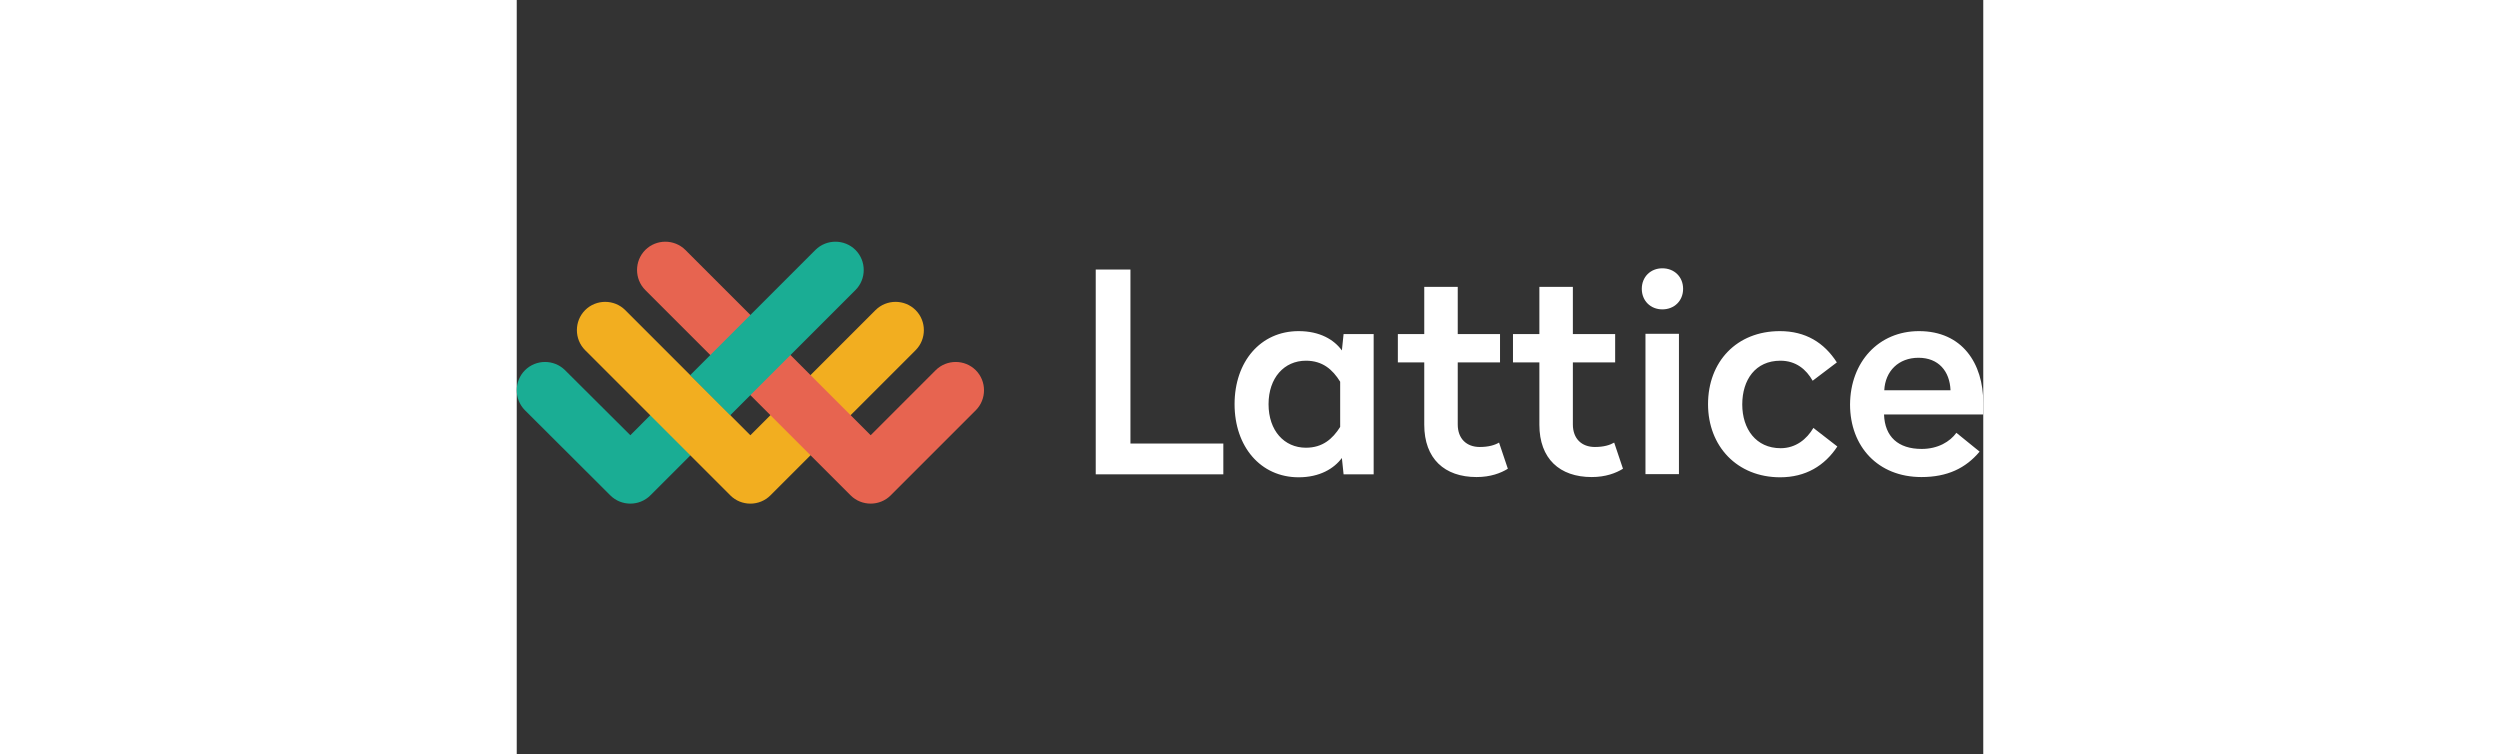 <svg xmlns:xlink="http://www.w3.org/1999/xlink" width="653" height="197" viewBox="0 0 140 72" fill="none" xmlns="http://www.w3.org/2000/svg" id="svg-1769014387_3561">
<rect x="0" y="0" width="140" height="72" fill="#333333" stroke="none"/>
<path d="M10.845 41.549L4.614 35.342C3.564 34.292 1.838 34.292 0.788 35.342C-0.263 36.392 -0.263 38.119 0.788 39.169L8.931 47.289C9.981 48.34 11.708 48.34 12.758 47.289L20.412 39.636L16.562 35.809L10.845 41.549Z" fill="#1AAD94"></path>
<path d="M34.251 29.604L22.304 41.551L10.357 29.604C9.307 28.554 7.58 28.554 6.53 29.604C5.48 30.654 5.48 32.381 6.53 33.431L20.39 47.291C21.44 48.342 23.167 48.342 24.217 47.291L38.078 33.431C39.128 32.381 39.128 30.654 38.078 29.604C37.028 28.554 35.301 28.554 34.251 29.604Z" fill="#F2AE20"></path>
<path d="M43.82 39.169L35.7 47.289C34.65 48.34 32.923 48.34 31.873 47.289L12.272 27.689C11.222 26.639 11.222 24.912 12.272 23.862C13.322 22.812 15.049 22.812 16.099 23.862L33.786 41.549L39.993 35.342C41.043 34.292 42.77 34.292 43.82 35.342C44.87 36.392 44.87 38.119 43.82 39.169Z" fill="#E76450"></path>
<path d="M32.337 23.862C31.287 22.812 29.56 22.812 28.51 23.862L16.562 35.809L20.389 39.636L32.337 27.689C33.387 26.639 33.387 24.912 32.337 23.862Z" fill="#1AAD94"></path>
<path d="M58.587 25.73H55.273V45.284H67.454V42.344H58.587V25.73ZM74.641 31.61C76.671 31.61 78.025 32.427 78.771 33.454L78.934 31.89H81.805V45.284H78.934L78.771 43.721C78.025 44.724 76.671 45.564 74.641 45.564C71.001 45.564 68.527 42.624 68.527 38.587C68.527 34.527 71.001 31.61 74.641 31.61ZM75.341 34.434C73.264 34.434 71.771 36.067 71.771 38.587C71.771 41.107 73.264 42.741 75.341 42.741C76.928 42.741 77.885 41.901 78.608 40.757V36.44C77.885 35.274 76.928 34.434 75.341 34.434ZM89.832 27.387H86.635V31.89H84.115V34.597H86.635V40.547C86.635 43.791 88.572 45.541 91.628 45.541C92.959 45.541 93.939 45.167 94.615 44.748L93.775 42.251C93.379 42.484 92.795 42.671 91.932 42.671C90.672 42.671 89.832 41.877 89.832 40.524V34.597H93.868V31.89H89.832V27.387ZM100.822 27.387H97.625V31.89H95.105V34.597H97.625V40.547C97.625 43.791 99.562 45.541 102.619 45.541C103.949 45.541 104.929 45.167 105.606 44.748L104.766 42.251C104.369 42.484 103.786 42.671 102.922 42.671C101.662 42.671 100.822 41.877 100.822 40.524V34.597H104.859V31.89H100.822V27.387ZM110.949 31.867H107.753V45.261H110.949V31.867ZM109.363 25.613C108.243 25.613 107.402 26.43 107.402 27.573C107.402 28.717 108.243 29.534 109.363 29.534C110.506 29.534 111.346 28.717 111.346 27.573C111.346 26.43 110.506 25.613 109.363 25.613ZM120.586 31.61C116.456 31.61 113.726 34.527 113.726 38.587C113.726 42.601 116.503 45.564 120.61 45.564C123.037 45.564 124.857 44.468 126.07 42.624L123.783 40.851C123.153 41.924 122.103 42.787 120.656 42.787C118.3 42.787 116.993 40.944 116.993 38.611C116.993 36.254 118.253 34.434 120.633 34.434C122.126 34.434 123.107 35.274 123.713 36.347L126.023 34.597C124.81 32.707 123.037 31.61 120.586 31.61ZM133.864 31.61C137.994 31.61 140.001 34.69 140.001 38.447V39.567H130.527C130.597 41.691 131.88 42.857 134.12 42.857C135.684 42.857 136.827 42.157 137.434 41.317L139.651 43.114C138.321 44.701 136.57 45.541 134.097 45.541C129.944 45.541 127.283 42.624 127.283 38.611C127.307 34.55 130.014 31.61 133.864 31.61ZM133.817 34.154C131.927 34.154 130.644 35.414 130.55 37.257H136.874C136.804 35.437 135.73 34.154 133.817 34.154Z" fill="#FFFFFF"></path>
</svg>